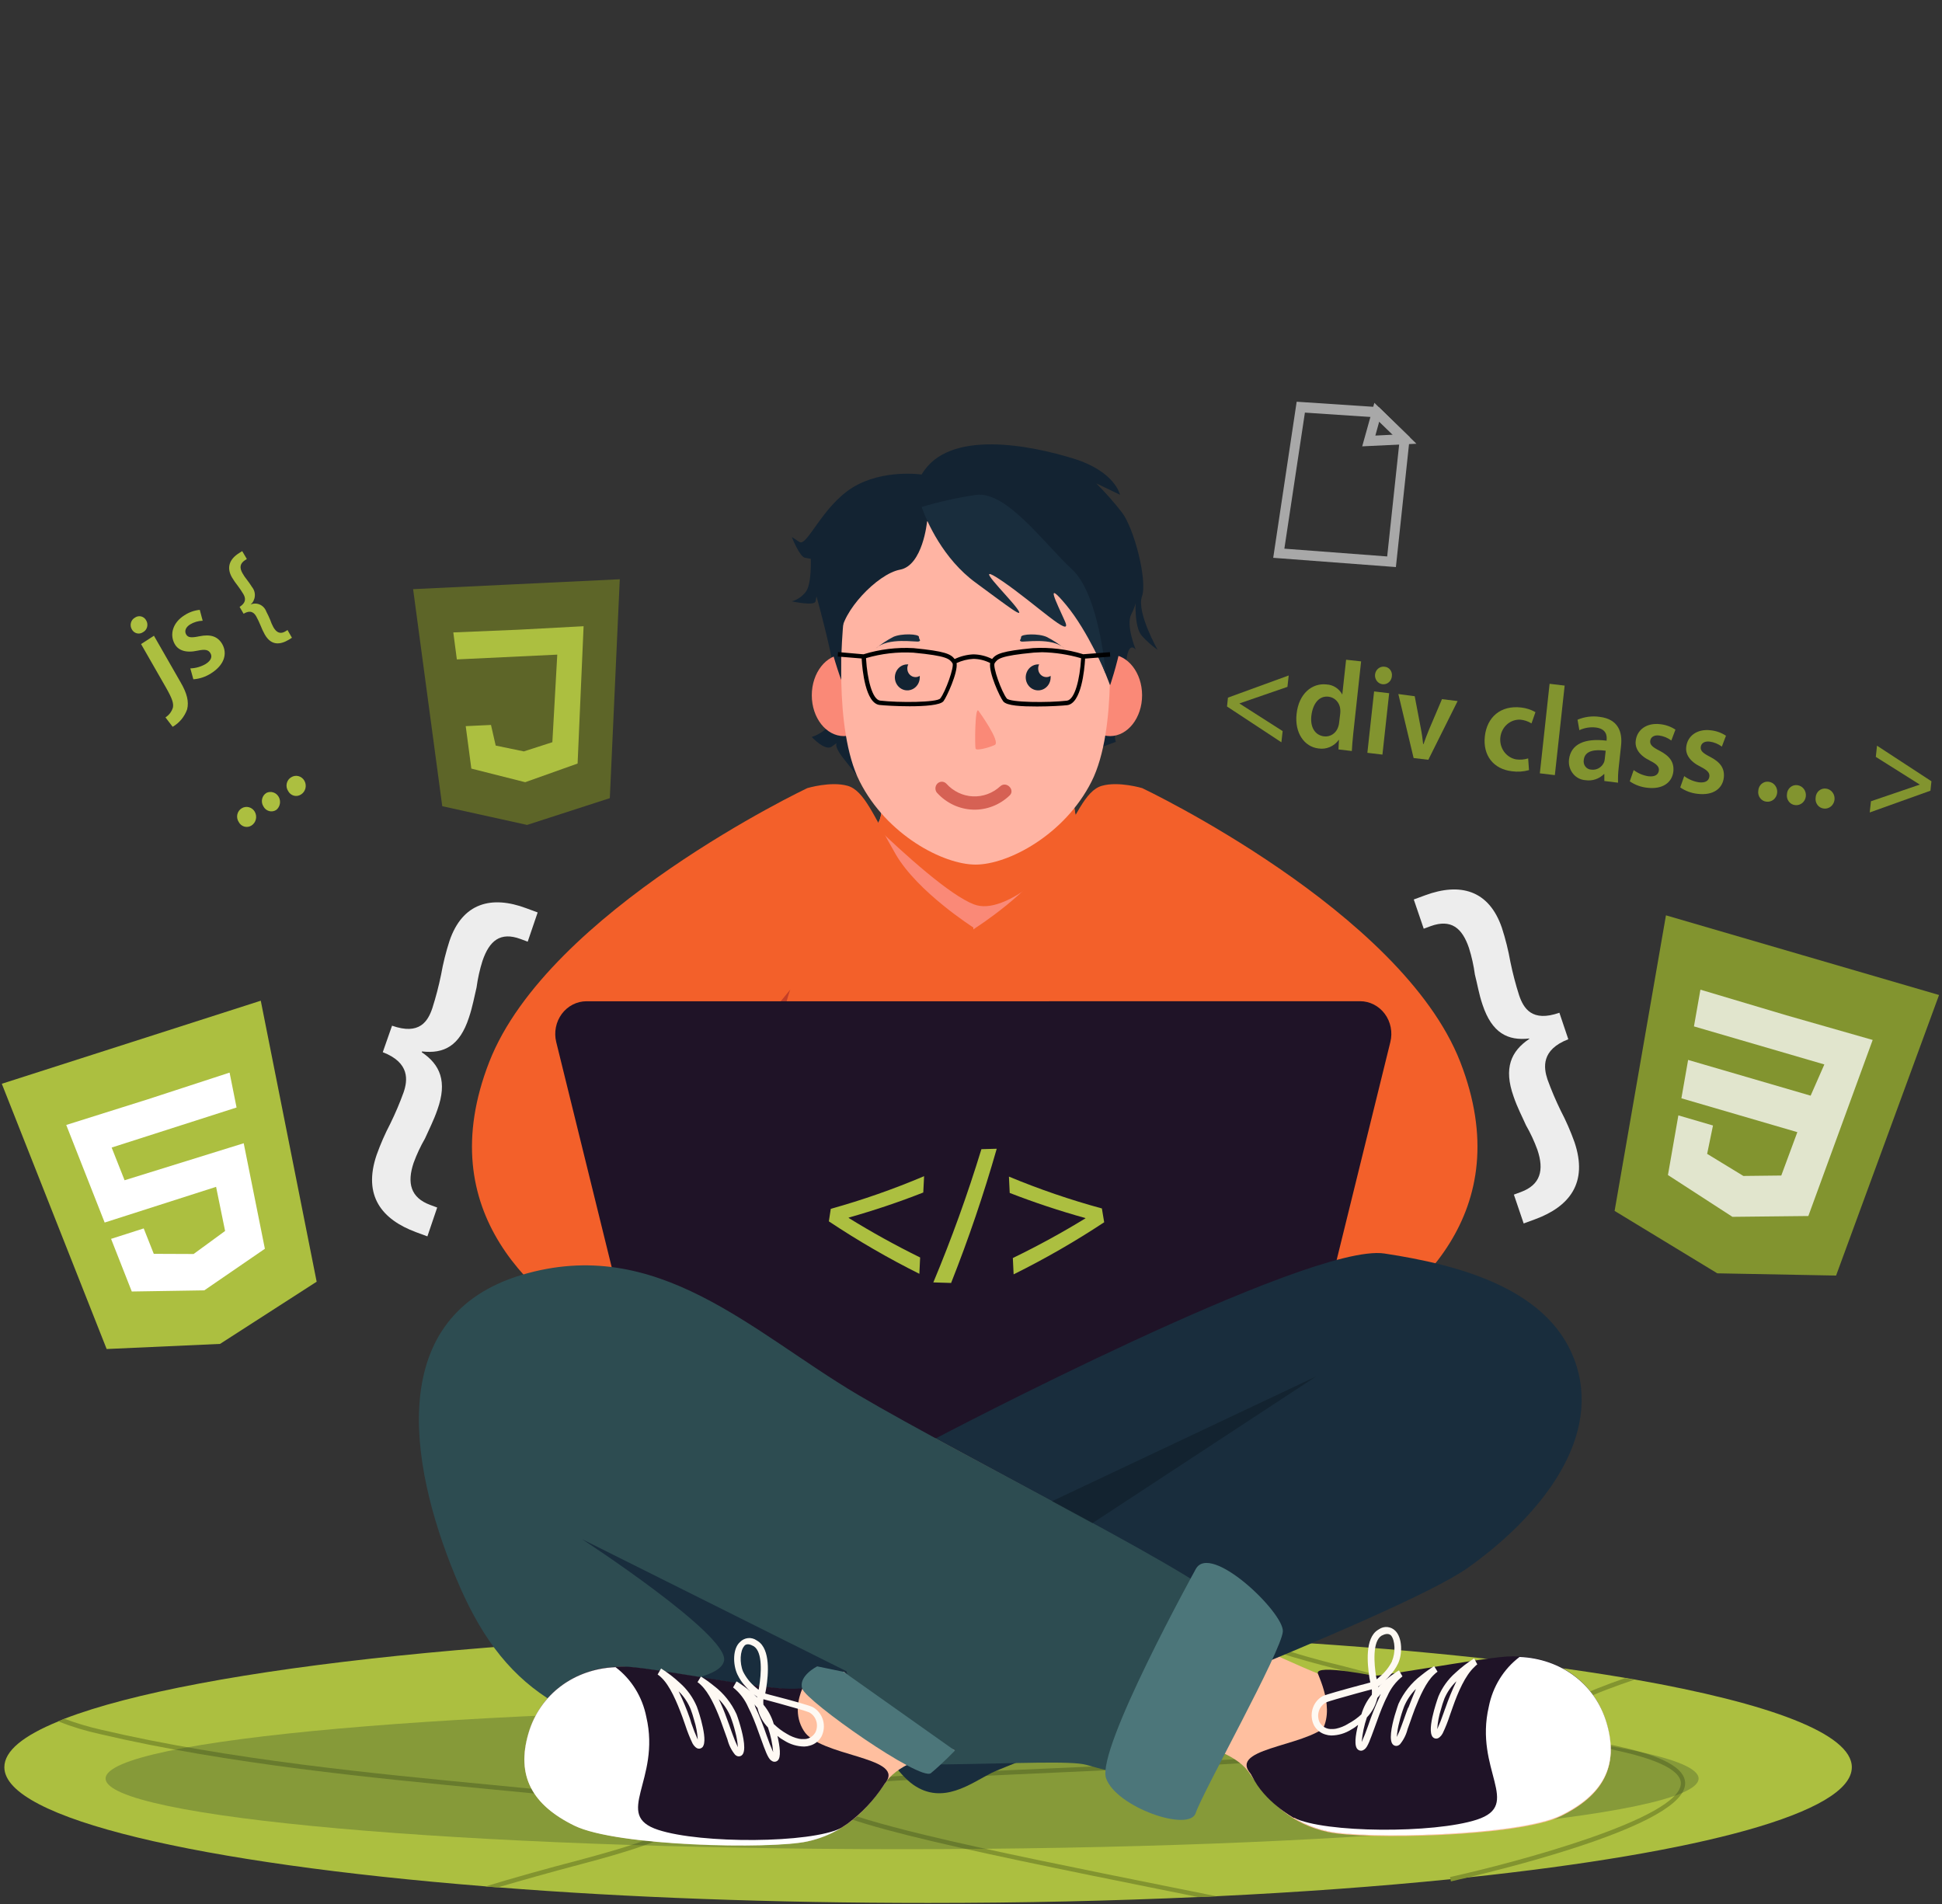 <svg width="409" height="401" viewBox="0 0 409 401" fill="none" xmlns="http://www.w3.org/2000/svg">
<rect x="0" y="0" width="409" height="401" fill="#333333" stroke="none"/>
<style>
    #frame-1 {
        animation: frame1 2s ease-in-out infinite;
    }
    #frame-2 {
        animation: frame2 4s ease-in-out infinite;
    }
    @keyframes frame1 {
        0% {
            transform:translateX(0);
        } 25% {
            transform:translateX(10px);
        } 50% {
            transform:translateX(-10px);
        } 75% {
            transform:translateX(10px);
        } 100% {
            transform:translateX(0);
        }
    }
    @keyframes frame2 {
        0% {
            transform:translateY(0);
        } 25% {
            transform:translateY(10px);
        } 50% {
            transform:translateY(-10px);
        } 75% {
            transform:translateY(10px);
        } 100% {
            transform:translateY(0);
        }
    }
</style>
<rect x="7.379" y="0.802" width="399" height="400" fill="none"/>
<!--frame 1-->
<g id="frame-1">
<path d="M293.985 119.424L268.148 117.475L273.089 84.603L290.394 85.749L296.906 92.076L293.985 119.424ZM270.498 115.55L292.151 117.189L294.743 92.959L289.516 87.881L274.824 86.895L270.498 115.55Z" fill="#A8A8A8"/>
<path d="M298.311 93.451L286.891 94.001L289.45 84.832L298.311 93.451ZM289.659 91.732L293.359 91.549L290.482 88.763L289.659 91.732Z" fill="#A8A8A8"/>
</g>
<!--frame 2-->
<g id="frame-2">
<path d="M258.617 146.92L271.409 142.255L271.146 144.651L261.022 148.147L270.135 153.969L269.872 156.33L258.419 148.789L258.617 146.92Z" fill="#82942F"/>
<path d="M286.661 139.286L285.003 154.519C284.86 155.848 284.75 157.293 284.706 158.164L281.895 157.831L281.994 155.768C281.504 156.46 280.841 156.998 280.079 157.326C279.316 157.653 278.483 157.756 277.668 157.625C274.703 157.27 272.639 154.358 273.067 150.381C273.517 146.049 276.361 143.791 279.403 144.146C280.079 144.18 280.735 144.393 281.311 144.764C281.887 145.134 282.364 145.651 282.697 146.266V146.266L283.499 138.942L286.661 139.286ZM282.269 150.221C282.295 149.935 282.295 149.647 282.269 149.361C282.216 148.692 281.942 148.062 281.493 147.581C281.044 147.1 280.449 146.797 279.809 146.725C277.789 146.484 276.515 148.203 276.197 150.622C275.878 153.04 276.877 154.84 278.865 155.08C279.502 155.156 280.145 155 280.685 154.639C281.225 154.278 281.629 153.734 281.83 153.098C281.94 152.792 282.01 152.472 282.038 152.146L282.269 150.221Z" fill="#82942F"/>
<path d="M287.979 158.542L289.395 145.614L292.568 145.992L291.152 158.921L287.979 158.542ZM293.139 142.404C293.111 142.773 292.977 143.124 292.756 143.414C292.535 143.703 292.236 143.916 291.898 144.027C291.56 144.137 291.198 144.14 290.858 144.034C290.519 143.929 290.217 143.719 289.992 143.434C289.767 143.148 289.629 142.799 289.595 142.43C289.562 142.062 289.635 141.692 289.804 141.367C289.973 141.042 290.232 140.777 290.547 140.607C290.861 140.436 291.217 140.368 291.569 140.41C291.801 140.422 292.027 140.484 292.235 140.593C292.442 140.701 292.625 140.854 292.773 141.04C292.921 141.227 293.03 141.443 293.093 141.676C293.156 141.909 293.172 142.153 293.139 142.393V142.404Z" fill="#82942F"/>
<path d="M297.949 146.623L299.234 153.373C299.464 154.52 299.607 155.666 299.728 156.709H299.805C300.156 155.677 300.54 154.703 301.001 153.568L303.692 147.241L306.986 147.643L300.815 160.01L297.718 159.643L294.501 146.164L297.949 146.623Z" fill="#82942F"/>
<path d="M322.018 162.187C320.844 162.514 319.62 162.596 318.416 162.428C314.529 161.97 312.278 159.093 312.718 155.081C313.157 151.07 316.012 148.479 320.404 149.006C321.448 149.123 322.459 149.454 323.38 149.981L322.545 152.353C321.835 151.913 321.04 151.643 320.217 151.562C319.188 151.504 318.177 151.859 317.391 152.553C316.604 153.248 316.101 154.229 315.985 155.298C315.868 156.366 316.147 157.441 316.765 158.302C317.382 159.162 318.291 159.745 319.306 159.929C320.156 160.043 321.019 159.973 321.842 159.723L322.018 162.187Z" fill="#82942F"/>
<path d="M326.355 144.009L329.529 144.387L327.464 163.242L324.302 162.863L326.355 144.009Z" fill="#82942F"/>
<path d="M337.885 164.48V163.024H337.808C337.296 163.53 336.682 163.908 336.011 164.13C335.339 164.352 334.629 164.413 333.932 164.308C333.425 164.28 332.929 164.144 332.474 163.909C332.02 163.673 331.616 163.342 331.289 162.937C330.962 162.532 330.718 162.061 330.571 161.554C330.425 161.047 330.381 160.513 330.44 159.987C330.802 156.72 333.734 155.402 338.368 155.987V155.769C338.456 154.921 338.28 153.477 336.084 153.213C334.904 153.077 333.71 153.27 332.625 153.775L332.241 151.574C333.705 150.954 335.298 150.745 336.863 150.967C340.849 151.437 341.717 154.21 341.409 157.018L340.904 161.695C340.784 162.737 340.74 163.787 340.772 164.835L337.885 164.48ZM338.17 158.107C335.974 157.786 333.778 158.039 333.558 160.01C333.51 160.259 333.515 160.515 333.572 160.762C333.629 161.008 333.737 161.238 333.889 161.436C334.041 161.634 334.233 161.795 334.451 161.907C334.669 162.019 334.908 162.08 335.151 162.085C335.686 162.158 336.229 162.053 336.704 161.786C337.179 161.518 337.562 161.102 337.797 160.595C337.89 160.368 337.949 160.129 337.972 159.884L338.17 158.107Z" fill="#82942F"/>
<path d="M344.067 162.176C344.985 162.862 346.046 163.31 347.163 163.482C348.547 163.643 349.227 163.138 349.359 162.336C349.491 161.534 348.997 160.949 347.514 160.204C345.176 159.058 344.308 157.534 344.495 156.021C344.747 153.728 346.757 152.169 349.645 152.513C350.788 152.63 351.889 153.022 352.862 153.659L351.994 155.952C351.238 155.386 350.359 155.024 349.436 154.897C348.338 154.76 347.635 155.253 347.547 156.044C347.46 156.834 347.998 157.339 349.524 158.107C351.72 159.253 352.598 160.548 352.423 162.462C352.17 164.754 350.227 166.29 346.932 165.901C345.616 165.77 344.349 165.306 343.243 164.548L344.067 162.176Z" fill="#82942F"/>
<path d="M354.707 163.448C355.625 164.134 356.686 164.582 357.803 164.755C359.187 164.915 359.867 164.411 359.999 163.609C360.131 162.806 359.637 162.222 358.154 161.477C355.816 160.331 354.948 158.806 355.135 157.305C355.387 155.012 357.397 153.454 360.285 153.798C361.428 153.913 362.529 154.306 363.502 154.944L362.635 157.236C361.878 156.67 360.999 156.308 360.076 156.182C358.978 156.044 358.275 156.537 358.187 157.328C358.1 158.119 358.649 158.623 360.164 159.391C362.36 160.537 363.238 161.832 363.052 163.746C362.799 166.039 360.856 167.574 357.562 167.185C356.245 167.054 354.978 166.589 353.872 165.832L354.707 163.448Z" fill="#82942F"/>
<path d="M370.31 166.508C370.325 166.231 370.396 165.96 370.517 165.712C370.638 165.464 370.808 165.246 371.014 165.07C371.221 164.894 371.46 164.765 371.717 164.691C371.974 164.617 372.242 164.6 372.506 164.64C373.039 164.704 373.526 164.986 373.859 165.425C374.193 165.863 374.346 166.422 374.285 166.978C374.224 167.535 373.953 168.043 373.533 168.391C373.113 168.739 372.578 168.899 372.045 168.835C371.78 168.812 371.523 168.732 371.29 168.6C371.057 168.468 370.852 168.287 370.689 168.068C370.526 167.85 370.408 167.598 370.343 167.33C370.278 167.061 370.266 166.782 370.31 166.508V166.508Z" fill="#82942F"/>
<path d="M376.349 167.23C376.365 166.953 376.435 166.681 376.556 166.434C376.678 166.186 376.847 165.967 377.053 165.792C377.26 165.616 377.499 165.487 377.756 165.413C378.013 165.339 378.282 165.322 378.545 165.362C378.809 165.393 379.064 165.479 379.297 165.614C379.529 165.748 379.733 165.929 379.899 166.146C380.064 166.364 380.186 166.613 380.259 166.879C380.332 167.146 380.354 167.425 380.324 167.7C380.294 167.976 380.212 168.242 380.083 168.484C379.954 168.727 379.78 168.94 379.572 169.113C379.364 169.285 379.126 169.413 378.871 169.489C378.615 169.566 378.348 169.588 378.084 169.557C377.82 169.534 377.563 169.454 377.329 169.322C377.096 169.19 376.891 169.009 376.728 168.79C376.565 168.571 376.448 168.32 376.382 168.052C376.317 167.783 376.306 167.503 376.349 167.23V167.23Z" fill="#82942F"/>
<path d="M382.388 167.953C382.404 167.675 382.474 167.404 382.596 167.156C382.717 166.909 382.886 166.69 383.093 166.514C383.299 166.339 383.538 166.21 383.795 166.136C384.052 166.062 384.321 166.044 384.584 166.085C385.117 166.148 385.604 166.431 385.938 166.869C386.271 167.308 386.424 167.866 386.363 168.423C386.302 168.979 386.032 169.487 385.612 169.835C385.192 170.184 384.656 170.343 384.123 170.28C383.859 170.256 383.602 170.176 383.369 170.044C383.135 169.912 382.931 169.731 382.768 169.513C382.605 169.294 382.487 169.043 382.422 168.774C382.356 168.506 382.345 168.226 382.388 167.953V167.953Z" fill="#82942F"/>
<path d="M406.567 166.52L393.775 171.105L394.039 168.743L404.327 165.236L395.06 159.402L395.312 157.041L406.776 164.537L406.567 166.52Z" fill="#82942F"/>
<path d="M30.795 130.667C30.917 130.874 30.996 131.105 31.028 131.345C31.059 131.585 31.042 131.829 30.978 132.062C30.914 132.295 30.804 132.512 30.655 132.698C30.507 132.884 30.322 133.036 30.114 133.143C29.926 133.273 29.714 133.361 29.492 133.402C29.27 133.442 29.043 133.435 28.823 133.38C28.604 133.326 28.398 133.224 28.218 133.083C28.037 132.942 27.887 132.763 27.775 132.559C27.65 132.354 27.568 132.124 27.533 131.884C27.498 131.645 27.511 131.4 27.572 131.166C27.633 130.931 27.741 130.713 27.887 130.525C28.034 130.336 28.216 130.182 28.423 130.071C28.613 129.937 28.828 129.845 29.054 129.801C29.28 129.758 29.512 129.765 29.735 129.821C29.959 129.877 30.169 129.982 30.351 130.127C30.533 130.273 30.685 130.457 30.795 130.667ZM34.847 151.081C35.593 150.616 36.152 149.882 36.417 149.018C36.593 148.124 36.296 147.138 34.902 144.708L29.708 135.642L32.42 133.888L38.075 143.757C39.404 146.049 39.81 147.78 39.414 149.384C38.854 150.954 37.77 152.26 36.362 153.064L34.847 151.081Z" fill="#ACBF40"/>
<path d="M40.084 140.765C41.211 140.731 42.314 140.416 43.301 139.848C44.498 139.103 44.74 138.267 44.312 137.556C43.883 136.845 43.214 136.685 41.611 137.029C39.085 137.579 37.515 136.937 36.79 135.619C35.692 133.648 36.351 131.138 38.843 129.579C39.819 128.939 40.925 128.546 42.072 128.433L42.687 130.725C41.757 130.753 40.847 131.021 40.04 131.504C39.074 132.112 38.81 132.926 39.206 133.613C39.601 134.301 40.304 134.347 41.973 134.003C44.334 133.522 45.827 134.003 46.793 135.619C47.946 137.636 47.266 140.055 44.41 141.831C43.294 142.545 42.028 142.966 40.721 143.058L40.084 140.765Z" fill="#ACBF40"/>
<path d="M50.461 127.814C51.987 126.828 51.669 125.842 51.251 125.109C50.887 124.502 50.491 123.917 50.066 123.355C49.62 122.797 49.213 122.207 48.847 121.59C47.617 119.435 48.407 117.693 50.373 116.467L51.01 116.065L51.987 117.727L51.592 117.98C50.494 118.702 50.428 119.607 51.076 120.73C51.341 121.204 51.646 121.653 51.987 122.071C52.379 122.575 52.745 123.099 53.085 123.642C53.298 123.902 53.459 124.204 53.559 124.53C53.66 124.856 53.697 125.199 53.669 125.54C53.642 125.881 53.55 126.213 53.399 126.517C53.248 126.82 53.04 127.09 52.789 127.309C53.098 127.176 53.43 127.109 53.765 127.113C54.099 127.116 54.43 127.189 54.737 127.328C55.044 127.467 55.322 127.669 55.553 127.921C55.784 128.174 55.964 128.473 56.083 128.799C56.386 129.369 56.661 129.954 56.906 130.553C57.086 131.085 57.31 131.599 57.576 132.089C58.235 133.235 59.059 133.625 60.157 132.937L60.552 132.685L61.485 134.312L60.848 134.714C58.927 135.86 57.082 135.94 55.764 133.625C55.421 133.006 55.12 132.362 54.864 131.699C54.598 131.052 54.297 130.42 53.964 129.808C53.579 129.143 52.865 128.318 51.306 129.258L50.461 127.814Z" fill="#ACBF40"/>
<path d="M50.263 173.088C50.116 172.86 50.016 172.604 49.967 172.334C49.919 172.064 49.925 171.787 49.983 171.519C50.042 171.252 50.153 171 50.309 170.778C50.464 170.557 50.662 170.372 50.889 170.234C51.349 169.947 51.9 169.862 52.42 169.998C52.94 170.135 53.386 170.481 53.662 170.962C53.937 171.442 54.018 172.017 53.887 172.559C53.756 173.102 53.424 173.568 52.964 173.856C52.741 173.999 52.492 174.093 52.232 174.131C51.972 174.17 51.708 174.153 51.455 174.081C51.202 174.009 50.965 173.884 50.761 173.713C50.556 173.542 50.386 173.329 50.263 173.088Z" fill="#ACBF40"/>
<path d="M55.479 169.832C55.332 169.604 55.232 169.346 55.185 169.076C55.138 168.806 55.144 168.528 55.204 168.261C55.264 167.993 55.375 167.741 55.532 167.521C55.689 167.3 55.888 167.115 56.116 166.978C56.567 166.762 57.078 166.727 57.553 166.88C58.027 167.032 58.431 167.362 58.687 167.805C58.944 168.248 59.035 168.775 58.943 169.284C58.852 169.793 58.584 170.249 58.191 170.565C57.969 170.712 57.721 170.809 57.461 170.851C57.202 170.894 56.937 170.88 56.683 170.811C56.429 170.743 56.191 170.62 55.984 170.452C55.777 170.283 55.605 170.072 55.479 169.832Z" fill="#ACBF40"/>
<path d="M60.684 166.589C60.53 166.358 60.425 166.097 60.374 165.821C60.324 165.545 60.329 165.262 60.39 164.988C60.451 164.715 60.566 164.458 60.729 164.234C60.891 164.011 61.096 163.825 61.331 163.689C61.559 163.547 61.812 163.453 62.074 163.412C62.337 163.372 62.605 163.386 62.862 163.453C63.12 163.521 63.362 163.641 63.575 163.806C63.788 163.971 63.968 164.179 64.104 164.417C64.24 164.654 64.33 164.918 64.369 165.192C64.408 165.466 64.394 165.746 64.329 166.014C64.265 166.283 64.15 166.536 63.992 166.758C63.833 166.981 63.635 167.169 63.407 167.311C63.185 167.459 62.936 167.559 62.676 167.603C62.416 167.647 62.15 167.635 61.895 167.567C61.639 167.5 61.4 167.378 61.192 167.209C60.983 167.041 60.81 166.83 60.684 166.589Z" fill="#ACBF40"/>
<path d="M82.568 216.011C88.365 218.063 90.133 215.06 91.055 212.321C91.79 210.016 92.402 207.67 92.889 205.295C93.32 202.874 93.914 200.488 94.668 198.154C97.402 190.131 103.507 188.526 110.842 191.277L113.236 192.16L111.139 198.315L109.656 197.764C105.374 196.171 103.068 198.108 101.619 202.349C101.042 204.175 100.623 206.05 100.367 207.954C99.895 209.891 99.521 212.069 98.764 214.292C96.809 220.31 93.471 221.96 88.881 221.433L88.826 221.605C92.681 224.184 94.251 227.76 92.121 233.708C91.33 236.001 90.309 237.949 89.507 239.772C88.571 241.392 87.774 243.094 87.124 244.861C85.675 249.136 86.477 252.23 90.594 253.755L92.077 254.305L90.012 260.38L87.619 259.497C80.448 256.838 76.386 251.864 79.317 243.233C80.131 240.955 81.099 238.741 82.216 236.608C83.262 234.474 84.193 232.282 85.005 230.041C85.851 227.565 86.378 223.805 80.613 221.593L82.568 216.011Z" fill="#EDEDED"/>
<path d="M330.297 218.865C324.554 221.089 325.092 224.837 325.905 227.313C326.717 229.558 327.648 231.754 328.694 233.892C329.81 236.025 330.779 238.239 331.593 240.516C334.525 249.159 330.495 254.133 323.292 256.781L320.898 257.663L318.834 251.588L320.316 251.038C324.434 249.514 325.246 246.454 323.786 242.144C323.133 240.35 322.328 238.62 321.381 236.975C320.579 235.152 319.547 233.227 318.768 230.912C316.648 224.951 318.219 221.387 322.062 218.808L322.106 218.705C317.549 219.232 314.211 217.559 312.223 211.564C311.466 209.341 311.125 207.163 310.62 205.226C310.364 203.322 309.945 201.447 309.368 199.621C307.941 195.426 305.613 193.501 301.331 195.036L299.848 195.587L297.751 189.432L300.145 188.549C307.48 185.833 313.585 187.403 316.319 195.426C317.073 197.76 317.667 200.146 318.098 202.567C318.585 204.942 319.197 207.288 319.932 209.593C320.865 212.332 322.622 215.324 328.419 213.283L330.297 218.865Z" fill="#EDEDED"/>
</g>
<!--frame 3-->
<g id="frame-3">
</g>
<path d="M390.009 372.177C390.009 381.736 358.166 390.194 309.16 395.387L305.47 395.765C290.46 397.278 273.924 398.493 256.278 399.341L252.435 399.513C234.427 400.327 215.299 400.762 195.479 400.762C162.747 400.762 131.892 399.616 104.825 397.473L102.234 397.266C41.852 392.43 0.917 383.008 0.917 372.177C0.917 368.738 4.914 365.54 12.26 362.537L13.556 361.976C41.402 351.19 112.379 343.522 195.501 343.522C218.813 343.522 241.158 344.13 261.878 345.23L264.711 345.391C294.863 347.076 321.425 349.838 342.255 353.357L344.198 353.689C372.759 358.709 390.009 365.139 390.009 372.177Z" fill="#ACBF40"/>
<path d="M143.816 383.397C143.959 385.117 141.533 387.558 122.481 392.567C115.783 394.332 109.92 396.005 104.814 397.495L102.223 397.289C108.079 395.501 114.755 393.625 122.251 391.661C139.49 387.077 142.993 384.704 142.894 383.466C142.828 382.63 140.863 381.334 131.914 379.959C124.886 378.882 114.993 377.942 103.529 376.841C78.834 374.48 48.089 371.546 21.044 365.196C18.055 364.543 15.118 363.651 12.26 362.526L13.556 361.976C16.069 362.908 18.636 363.674 21.242 364.268C48.232 370.606 78.933 373.54 103.595 375.902C130.563 378.492 143.531 379.89 143.816 383.397Z" fill="#82942F"/>
<path d="M308.523 362.366C307.831 369.037 272.419 371.1 222.458 373.3C209.534 373.874 197.335 374.447 187.771 375.066C173.793 376.04 172.19 377.633 172.146 378.275C172.08 379.261 174.935 381.633 194.711 386.424C208.645 389.794 227.048 393.485 246.516 397.404L256.267 399.364L252.424 399.536L246.341 398.31C199.575 388.911 170.916 382.917 171.224 378.218C171.311 376.854 173.266 375.146 187.694 374.137C197.269 373.472 209.468 372.934 222.403 372.372C241.509 371.535 263.163 370.584 279.59 369.014C302.385 366.848 307.392 364.154 307.59 362.274C307.787 360.395 303.516 357.048 282.093 351.638C271.804 349.036 265.568 346.961 261.845 345.288L264.678 345.449C270.462 347.552 276.353 349.32 282.324 350.744C306.25 356.773 308.732 360.269 308.523 362.366Z" fill="#82942F"/>
<path d="M354.904 375.57C354.904 379.707 346.548 384.453 330.089 389.656C321.941 392.235 313.717 394.298 309.171 395.387C306.975 395.914 305.613 396.212 305.58 396.224L305.481 395.765L305.383 395.307C318.91 392.327 354.004 382.986 354.004 375.558C354.004 373.747 351.676 371.077 340.597 368.681C331.889 366.767 327.772 364.727 327.64 362.263C327.475 359.099 333.998 356.28 342.233 353.426L344.176 353.758C336.227 356.475 328.43 359.489 328.562 362.228C328.628 363.558 330.758 365.587 340.783 367.776C350.282 369.827 354.904 372.395 354.904 375.57Z" fill="#82942F"/>
<path opacity="0.28" d="M189.989 389.438C282.634 389.438 357.737 382.777 357.737 374.561C357.737 366.344 282.634 359.684 189.989 359.684C97.344 359.684 22.241 366.344 22.241 374.561C22.241 382.777 97.344 389.438 189.989 389.438Z" fill="#263C29"/>
<path d="M240.269 179.001C240.269 179.001 229.486 194.841 223.897 198.372C218.308 201.902 202.518 201.501 197.73 200.251C192.943 199.002 190.747 197.959 182.149 185.649C173.551 173.339 180.755 174.004 180.755 174.004C181.857 173.993 182.957 173.909 184.049 173.752L184.422 173.695C186.124 173.385 185.915 165.878 185.915 165.878C185.915 165.878 225.851 161.912 227.015 163.127C228.179 164.342 225.851 165.419 226.258 170.199C226.49 172.213 227.098 174.16 228.047 175.93C229.145 177.958 240.269 179.001 240.269 179.001Z" fill="#FA8977"/>
<path d="M228.08 175.85C223.205 182.016 211.752 193.042 205.12 190.463C200.058 188.538 190.582 179.999 184.082 173.741L184.455 173.683C186.157 173.374 185.948 165.866 185.948 165.866C185.948 165.866 225.884 161.901 227.048 163.116C228.212 164.331 225.884 165.408 226.29 170.187C226.531 172.178 227.139 174.101 228.08 175.85Z" fill="#F3602A"/>
<path d="M194.107 99.939C194.107 99.939 185.948 98.724 179.558 102.678C173.167 106.632 169.972 115.183 168.369 114.14L166.766 113.097C166.766 113.097 168.369 117.269 169.566 117.475L170.762 117.682C170.762 117.682 170.96 122.897 169.763 124.559C169.008 125.576 167.956 126.308 166.766 126.645C166.766 126.645 171.564 127.688 171.762 126.645L171.959 125.602C171.959 125.602 177.955 146.657 176.154 150.519C175.649 151.635 174.926 152.629 174.031 153.436C173.137 154.243 172.091 154.846 170.96 155.207C170.96 155.207 173.76 158.244 175.155 157.247L176.549 156.25C176.549 156.25 175.034 156.399 177.647 159.746L180.304 163.093C180.304 163.093 191.285 141.132 199.663 141.912C208.041 142.691 225.741 151.872 226.982 154.783C228.223 157.694 232.286 157.236 232.286 157.236L235.009 156.239C234.671 155.084 234.671 153.851 235.009 152.697C235.503 150.21 236.403 150.508 236.403 150.508C236.403 150.508 238.874 152.399 238.402 150.508C237.93 148.617 236.755 142.015 237.304 138.519C237.853 135.023 239.193 136.811 239.193 136.811C239.193 136.811 237.062 131.642 238.259 129.35C239.456 127.057 239.193 126.22 239.193 126.22C239.193 126.22 238.775 132.054 240.51 133.934C241.503 135.03 242.608 136.011 243.804 136.857C243.804 136.857 239.324 128.937 240.51 125.602C241.696 122.266 238.852 111.217 236.261 107.882C234.59 105.739 232.793 103.706 230.88 101.796L235.876 104.191C235.876 104.191 234.877 99.297 226.093 96.581C217.309 93.864 199.729 90.185 194.107 99.939Z" fill="#132332"/>
<path d="M177.713 155.024C181.437 155.024 184.455 151.175 184.455 146.427C184.455 141.68 181.437 137.831 177.713 137.831C173.99 137.831 170.971 141.68 170.971 146.427C170.971 151.175 173.99 155.024 177.713 155.024Z" fill="#FA8977"/>
<path d="M233.79 155.024C237.514 155.024 240.532 151.175 240.532 146.427C240.532 141.68 237.514 137.831 233.79 137.831C230.067 137.831 227.048 141.68 227.048 146.427C227.048 151.175 230.067 155.024 233.79 155.024Z" fill="#FA8977"/>
<path d="M233.362 131.596C233.362 104.867 205.472 104.214 205.472 104.214C205.472 104.214 177.581 104.879 177.581 131.596C177.581 131.596 175.385 153.373 181.062 164.594C186.739 175.815 198.631 182.085 205.472 182.085C212.312 182.085 224.193 175.849 229.87 164.628C235.547 153.407 233.362 131.596 233.362 131.596Z" fill="#FFB4A3"/>
<path d="M191.34 101.44C191.34 101.44 206.614 92.064 217.1 97.061C227.586 102.059 233.878 109.257 236.579 118.988C239.28 128.719 233.79 144.318 233.79 144.318C233.79 144.318 223.403 117.108 218.604 113.05C213.806 108.993 205.592 118.369 200.421 113.36C195.249 108.351 195.238 109.921 195.238 109.921C195.238 109.921 194.337 119.091 189.55 119.973C184.762 120.856 177.164 128.936 177.164 133.647C177.164 138.358 177.164 143.183 177.164 143.183C177.164 143.183 168.577 120.203 175.166 111.446C181.754 102.689 188.65 104.248 188.65 104.248L191.34 101.44Z" fill="#132332"/>
<path d="M194.107 106.77C195.205 109.887 198.642 117.704 205.472 122.702C212.301 127.699 216.199 130.828 214.102 128.02C212.005 125.212 204.22 117.704 211.105 122.392C217.989 127.08 226.082 134.897 224.281 130.839C222.48 126.782 219.889 121.819 224.534 127.401C229.178 132.983 232.868 141.911 232.868 141.911C232.868 141.911 231.583 125.258 225.785 119.916C219.988 114.575 211.95 103.263 205.472 104.237C201.633 104.811 197.836 105.657 194.107 106.77Z" fill="#192D3D"/>
<path d="M233.823 138.289L233.757 137.349L228.146 137.785C224.722 136.725 221.149 136.287 217.583 136.49C210.995 137.12 209.787 137.705 208.941 138.782C207.709 138.157 206.359 137.825 204.988 137.808C203.63 137.871 202.295 138.206 201.057 138.794C200.223 137.728 199.037 137.143 192.416 136.501C188.85 136.298 185.277 136.736 181.853 137.796L176.494 137.327L176.428 138.266L181.479 138.679V138.839C181.611 141.006 182.259 148.123 185.257 148.467C186.179 148.57 188.847 148.742 191.581 148.742C194.766 148.742 198.049 148.513 198.708 147.665C199.366 146.817 201.782 141.613 201.464 139.642C202.583 139.121 203.786 138.821 205.01 138.759C206.232 138.775 207.436 139.072 208.535 139.63C208.206 141.648 210.556 146.771 211.291 147.711C212.027 148.651 215.222 148.788 218.418 148.788C221.152 148.788 223.82 148.616 224.742 148.513C227.74 148.169 228.388 141.052 228.52 138.885V138.702L233.823 138.289ZM198.027 147.092C197.357 147.952 189.319 148.009 185.377 147.55C183.675 147.355 182.643 142.874 182.402 138.794C182.402 138.725 182.402 138.656 182.402 138.599C185.639 137.648 189.003 137.261 192.361 137.453C199.509 138.129 199.959 138.771 200.596 139.665C201.046 140.341 199.125 145.716 198.027 147.092ZM227.674 138.805C227.432 142.885 226.4 147.356 224.698 147.562C220.756 148.02 212.719 147.952 212.038 147.103C210.94 145.716 208.996 140.341 209.49 139.653C210.116 138.759 210.588 138.117 217.726 137.441C218.297 137.441 218.89 137.361 219.461 137.361C222.242 137.416 225.006 137.84 227.685 138.622L227.674 138.805Z" fill="black"/>
<path d="M197.412 167.035C199.38 169.164 202.063 170.41 204.895 170.51C207.727 170.611 210.485 169.558 212.587 167.574C213.905 166.428 211.994 164.411 210.676 165.58C209.086 167.049 207.011 167.815 204.889 167.715C202.768 167.614 200.767 166.655 199.312 165.041C199.058 164.777 198.715 164.628 198.356 164.628C197.998 164.628 197.654 164.777 197.401 165.041C197.148 165.305 197.005 165.664 197.005 166.038C197.005 166.412 197.148 166.771 197.401 167.035H197.412Z" fill="#D66154"/>
<path d="M206.076 149.694C206.076 149.694 210.852 156.261 209.501 156.892C208.151 157.522 205.625 158.141 205.461 157.671C205.296 157.201 205.307 148.593 206.076 149.694Z" fill="#FA8977"/>
<path d="M192.811 142.599C192.582 142.599 192.355 142.551 192.144 142.459C191.932 142.366 191.741 142.231 191.58 142.06C191.42 141.889 191.294 141.687 191.209 141.464C191.124 141.242 191.083 141.004 191.087 140.765C191.088 140.469 191.16 140.177 191.296 139.917H191.087C190.568 139.917 190.061 140.078 189.629 140.379C189.198 140.68 188.861 141.107 188.663 141.608C188.464 142.109 188.412 142.659 188.513 143.191C188.615 143.722 188.864 144.21 189.232 144.593C189.599 144.976 190.066 145.237 190.575 145.343C191.084 145.449 191.612 145.394 192.091 145.187C192.571 144.98 192.981 144.629 193.269 144.178C193.558 143.728 193.712 143.198 193.712 142.656C193.718 142.549 193.718 142.442 193.712 142.335C193.441 142.509 193.129 142.601 192.811 142.599Z" fill="#132332"/>
<path d="M220.372 142.599C220.143 142.599 219.916 142.551 219.705 142.459C219.493 142.366 219.302 142.231 219.141 142.06C218.981 141.889 218.854 141.687 218.77 141.464C218.685 141.242 218.644 141.004 218.648 140.765C218.649 140.469 218.72 140.177 218.857 139.917H218.648C218.129 139.917 217.622 140.078 217.19 140.379C216.759 140.68 216.422 141.107 216.224 141.608C216.025 142.109 215.973 142.659 216.074 143.191C216.175 143.722 216.425 144.21 216.792 144.593C217.159 144.976 217.627 145.237 218.136 145.343C218.645 145.449 219.173 145.394 219.652 145.187C220.132 144.98 220.542 144.629 220.83 144.178C221.118 143.728 221.272 143.198 221.272 142.656C221.278 142.549 221.278 142.442 221.272 142.335C221.002 142.509 220.69 142.601 220.372 142.599Z" fill="#132332"/>
<path d="M184.455 136.559C185.603 135.621 186.839 134.807 188.144 134.129C189.868 133.35 193.536 133.499 193.536 134.129C193.536 134.76 194.063 134.851 193.536 135.081C193.009 135.31 187.046 134.129 184.455 136.559Z" fill="#192D3D"/>
<path d="M224.182 136.559C223.017 135.621 221.762 134.811 220.438 134.14C218.714 133.361 215.047 133.51 215.047 134.14C215.047 134.771 214.519 134.863 215.047 135.092C215.574 135.321 221.558 134.129 224.182 136.559Z" fill="#192D3D"/>
<path d="M307.546 223.656C295.16 191.839 240.565 165.981 240.565 165.981C240.565 165.981 235.613 164.491 232.077 165.488C228.541 166.485 226.587 171.953 221.942 179.907C217.298 187.861 205.592 195.323 205.592 195.323L204.988 195.736V195.323C204.988 195.323 193.25 187.861 188.639 179.907C184.027 171.953 182.05 166.485 178.504 165.488C174.957 164.491 170.016 165.981 170.016 165.981C170.016 165.981 115.432 191.839 103.035 223.656C90.638 255.474 112.566 273.87 129.707 283.314C142.147 290.191 150.185 294.868 156.126 295.109C156.356 305.607 156.927 317.619 156.927 317.619H204.956V315.132C205.157 315.143 205.358 315.143 205.559 315.132V317.585H253.588C253.588 317.585 254.17 305.573 254.389 295.074C260.33 294.822 268.368 290.134 280.808 283.28C298.026 273.87 319.91 255.474 307.546 223.656ZM133.089 246.58C133.089 243.141 155.95 221.226 155.95 221.226C155.95 221.226 156.554 246.007 156.664 263.703C145.453 256.528 133.1 248.505 133.1 246.522L133.089 246.58ZM253.961 263.635C254.071 245.938 254.675 221.158 254.675 221.158C254.675 221.158 277.536 243.038 277.536 246.511C277.547 248.505 265.194 256.528 253.961 263.635Z" fill="#F3602A"/>
<path opacity="0.86" d="M166.447 284.392L236.272 283.544L197.017 302.96L166.447 284.392Z" fill="#9D2526"/>
<path opacity="0.55" d="M155.961 221.261L166.447 208.39C166.447 208.39 155.06 238.419 184.971 239.267C214.882 240.116 246.648 239.405 249.371 232.012C250.663 228.174 252.451 224.537 254.686 221.204L254.203 245.193H155.961V221.261Z" fill="#9D2526"/>
<path d="M214.135 210.865H123.525C122.52 210.865 121.529 211.105 120.627 211.567C119.726 212.028 118.937 212.699 118.321 213.527C117.706 214.355 117.28 215.32 117.076 216.346C116.872 217.373 116.896 218.434 117.145 219.45L136.449 297.79C136.812 299.269 137.636 300.579 138.791 301.515C139.946 302.451 141.366 302.959 142.828 302.96H267.138C268.6 302.959 270.02 302.451 271.175 301.515C272.33 300.579 273.154 299.269 273.517 297.79L292.821 219.438C293.07 218.423 293.094 217.361 292.89 216.335C292.686 215.308 292.26 214.344 291.645 213.515C291.029 212.687 290.24 212.017 289.338 211.555C288.437 211.094 287.446 210.854 286.441 210.854L214.135 210.865Z" fill="#1F1327"/>
<path d="M328.694 382.504C319.756 386.871 287.331 387.49 279.688 385.828C272.046 384.166 267.434 379.73 263.218 373.518C263.218 373.518 263.152 373.415 263.108 373.369C258.847 367.088 244.771 366.114 243.881 366.114L255.663 342.491C255.663 342.491 275.428 351.982 280.27 353.46C283.092 354.331 291.888 352.956 300.694 351.512C306.997 350.503 313.299 349.414 317.384 349.093C327.267 348.371 335.721 353.93 338.368 362.95C341.014 371.971 337.621 378.137 328.694 382.504Z" fill="#FFBF9F"/>
<path d="M197.017 302.96C197.017 302.96 275.724 261.583 291.569 263.99C307.414 266.397 327.069 271.509 332.054 287.75C337.039 303.992 323.544 319.935 309.171 330.159C294.797 340.382 213.246 371.146 208.843 373.369C204.439 375.593 198.576 380.189 192.372 375.891C186.168 371.593 175.901 352.05 178.58 349.689C181.26 347.328 225.621 318.422 225.621 318.422L197.017 302.96Z" fill="#192D3D"/>
<path d="M258.134 338.296C258.134 338.296 257.837 357.254 249.635 366.561C241.432 375.868 235.261 373.438 228.772 371.673C222.283 369.908 183.006 374.08 151.02 368.968C119.034 363.856 105.857 356.05 95.909 331.981C85.96 307.911 81.294 277.068 109.854 268.506C138.414 259.944 158.376 280.541 180.667 293.722C202.957 306.903 258.419 334.468 258.134 338.296Z" fill="#2D4C51"/>
<path d="M178.262 351.958L122.58 324.152C122.58 324.152 153.38 344.21 152.502 349.678C151.624 355.145 130.113 354.835 130.113 354.835C130.113 354.835 153.38 358.148 165.7 357.838C178.02 357.529 179.514 356.245 179.514 356.245L178.262 351.958Z" fill="#192D3D"/>
<path opacity="0.33" d="M230.068 320.783L277.196 289.871L221.547 316.164L230.068 320.783Z" fill="#091216"/>
<path d="M178.548 384.062L178.207 384.303C178.312 384.211 178.426 384.13 178.548 384.062Z" fill="#5679DB"/>
<path d="M201.112 368.635C196.446 369.392 189.561 371.191 186.684 375.18L186.552 375.363C186.52 375.398 186.49 375.437 186.464 375.478L186.014 376.131C181.93 381.988 177.285 386.172 170.027 387.776C162.34 389.438 129.959 388.819 121.021 384.452C112.083 380.085 108.701 373.942 111.336 364.967C113.972 355.993 122.459 350.388 132.32 351.11C136.405 351.443 142.707 352.52 149.01 353.529C157.388 354.904 165.777 356.211 168.984 355.58L169.423 355.477C170.993 354.996 174.144 353.666 177.68 352.039C180.074 354.285 190.988 363.959 201.112 368.635Z" fill="#FFBF9F"/>
<path d="M186.684 375.18L186.552 375.364L186.486 375.444C186.322 375.65 186.171 375.868 186.036 376.097C184.012 379.153 181.497 381.821 178.602 383.983L178.262 384.223C177.933 384.453 177.592 384.67 177.241 384.888C175.014 386.235 172.592 387.195 170.071 387.731C162.384 389.393 130.003 388.774 121.065 384.407C112.127 380.04 108.745 373.896 111.38 364.922C113.785 356.715 121.021 351.374 129.718 351.019C130.599 350.97 131.482 350.97 132.364 351.019C136.449 351.351 142.751 352.429 149.054 353.437C157.432 354.813 165.821 356.119 169.028 355.489C168.039 357.781 167.26 361.323 169.28 364.498C172.574 369.896 190.154 369.942 186.684 375.18Z" fill="#1F1327"/>
<path d="M177.164 384.98C174.937 386.326 172.516 387.286 169.994 387.822C162.308 389.484 129.926 388.865 120.988 384.498C112.05 380.131 108.668 373.988 111.303 365.013C113.708 356.807 120.944 351.466 129.641 351.11C132.98 353.633 135.292 357.371 136.119 361.586C139.238 374.939 128.982 382.217 138.612 385.369C147.682 388.338 170.762 388.223 177.164 384.98Z" fill="white"/>
<path d="M138.502 352.647C138.747 352.813 138.979 353.001 139.194 353.208C141.104 354.962 142.565 358.481 143.718 361.598L144.343 363.375C144.763 364.669 145.265 365.933 145.848 367.157C145.999 367.449 146.2 367.709 146.441 367.925C146.49 367.974 146.545 368.017 146.605 368.051C146.782 368.192 146.998 368.269 147.22 368.269C147.443 368.269 147.659 368.192 147.835 368.051C147.992 367.937 148.107 367.771 148.165 367.581C148.626 366.492 148.165 364.223 147.682 362.355C147.253 360.727 146.759 359.409 146.748 359.386C145.938 357.475 144.721 355.781 143.191 354.435C141.964 353.29 140.637 352.27 139.227 351.386L138.502 352.647ZM142.949 356.211C144.015 357.253 144.863 358.514 145.442 359.913C145.726 360.663 145.971 361.428 146.177 362.206C146.607 363.552 146.869 364.95 146.957 366.366C146.452 365.244 146.001 364.097 145.606 362.928L145.321 361.976C144.643 360.017 143.851 358.103 142.949 356.246V356.211Z" fill="#FEF9F3"/>
<path d="M146.902 354.263C147.163 354.438 147.406 354.641 147.627 354.87C149.296 356.452 150.635 359.363 151.7 362.148C152.074 363.145 152.414 364.097 152.722 364.991C152.908 365.472 153.062 365.931 153.205 366.332C153.5 367.52 154.052 368.622 154.819 369.552C154.868 369.602 154.924 369.644 154.984 369.679C155.161 369.816 155.377 369.891 155.598 369.891C155.82 369.891 156.035 369.816 156.213 369.679C157.224 368.899 156.587 365.805 155.939 363.535C155.544 362.137 155.137 361.048 155.126 361.025C154.044 358.658 152.414 356.609 150.383 355.065C149.499 354.347 148.575 353.685 147.616 353.082L146.902 354.263ZM151.371 357.839C152.431 358.886 153.278 360.145 153.864 361.541C154.262 362.595 154.596 363.674 154.863 364.773C155.149 365.812 155.329 366.88 155.401 367.959C154.985 367.1 154.618 366.216 154.303 365.312C154.204 365.037 154.105 364.761 154.006 364.498C153.71 363.65 153.391 362.744 153.029 361.804C152.568 360.486 151.997 359.122 151.371 357.839Z" fill="#FEF9F3"/>
<path d="M155.291 352.611C155.752 353.592 156.364 354.486 157.103 355.259C157.39 355.59 157.698 355.9 158.025 356.187C157.608 355.832 157.202 355.523 156.839 355.259C155.884 354.548 155.192 354.113 155.115 354.113L154.456 355.259L154.391 355.374C155.768 356.461 156.863 357.892 157.575 359.534C157.784 359.947 157.981 360.36 158.179 360.784C158.98 362.56 159.65 364.474 160.232 366.102C161.177 368.738 161.693 370.136 162.318 370.687C162.376 370.736 162.438 370.779 162.505 370.813C162.683 370.95 162.899 371.025 163.12 371.025C163.342 371.025 163.557 370.95 163.735 370.813C164.602 370.148 164.218 367.695 163.735 365.586C163.988 365.747 164.141 365.93 164.405 366.102C164.668 366.274 164.888 366.4 165.14 366.549C166.423 367.37 167.896 367.81 169.401 367.821C169.811 367.81 170.217 367.74 170.609 367.615C171.613 367.336 172.473 366.657 173.002 365.724C173.545 364.657 173.663 363.41 173.33 362.253C172.997 361.096 172.24 360.123 171.224 359.546C170.74 359.236 166.667 358.09 163.395 357.253L161.989 356.887C161.715 356.795 161.429 356.715 161.177 356.657C161.177 356.657 161.177 356.657 161.177 356.577C161.177 356.497 161.253 356.222 161.286 356.004C161.319 355.786 161.352 355.683 161.374 355.5C161.835 352.623 162.286 347.351 159.606 345.62C159.519 345.555 159.428 345.497 159.332 345.448C158.804 345.086 158.173 344.923 157.545 344.986C156.916 345.048 156.326 345.333 155.873 345.792C154.292 347.156 154.325 350.514 155.291 352.611ZM162.977 363.133C162.537 361.609 161.788 360.202 160.781 359.007C160.743 358.626 160.743 358.242 160.781 357.861L162.329 358.274L163.988 358.721C167.007 359.557 169.994 360.405 170.411 360.623C170.765 360.809 171.08 361.066 171.338 361.38C171.596 361.694 171.791 362.059 171.913 362.452C172.035 362.846 172.08 363.261 172.046 363.673C172.013 364.085 171.901 364.486 171.718 364.853C171.455 365.311 171.076 365.684 170.622 365.931C170.169 366.178 169.659 366.288 169.148 366.251C168.854 366.264 168.559 366.241 168.27 366.182C167.377 365.989 166.52 365.645 165.733 365.162C164.746 364.606 163.831 363.921 163.01 363.122L162.977 363.133ZM158.816 358.87C158.944 358.992 159.059 359.131 159.156 359.282C159.299 359.408 159.409 359.569 159.54 359.718C159.887 361.268 160.649 362.683 161.737 363.798C162.315 365.476 162.684 367.225 162.835 369.002C162.33 367.88 161.879 366.732 161.484 365.563C160.78 363.474 159.966 361.427 159.046 359.431C159.024 359.225 158.937 359.03 158.849 358.858L158.816 358.87ZM158.53 356.646C158.893 356.944 159.222 357.185 159.453 357.345C159.461 357.391 159.461 357.437 159.453 357.483C159.167 357.196 158.86 356.91 158.563 356.646H158.53ZM156.74 346.628C156.894 346.457 157.399 345.952 158.596 346.628L158.761 346.709C160.66 347.947 160.342 352.508 159.859 355.374C159.859 355.546 159.793 355.718 159.76 355.867C159.573 355.74 159.365 355.546 159.145 355.362C158.048 354.462 157.146 353.329 156.499 352.038C155.73 350.239 155.851 347.591 156.773 346.628H156.74Z" fill="#FEF9F3"/>
<path d="M177.669 352.085L172.113 350.938C172.113 350.938 168.083 352.933 168.962 355.638C169.84 358.343 193.865 375.203 196.05 373.426C198.235 371.65 201.112 368.681 201.112 368.681L177.669 352.085Z" fill="#4C767A"/>
<path d="M251.831 330.457C251.831 330.457 230.847 368.406 232.945 374.492C235.042 380.579 250.513 385.954 251.831 381.816C253.149 377.679 270.004 347.557 270.179 343.557C270.355 339.557 254.905 324.726 251.831 330.457Z" fill="#4C767A"/>
<path d="M290.504 353.15C290.504 353.15 276.702 350.262 277.569 352.486C278.437 354.709 282.049 362.709 276.186 366.847C270.322 370.985 261.12 368.578 263.69 374.022C266.259 379.466 272.474 382.836 272.474 382.836C272.474 382.836 300.178 374.137 301.309 373.38C302.44 372.624 290.504 353.15 290.504 353.15Z" fill="#1F1327"/>
<path d="M262.998 373.025L263.13 373.208L263.196 373.289C263.361 373.495 263.511 373.713 263.646 373.942C265.67 376.998 268.185 379.666 271.08 381.827L271.42 382.068C271.749 382.297 272.09 382.515 272.441 382.733C274.668 384.079 277.09 385.04 279.611 385.575C287.298 387.237 319.679 386.618 328.617 382.252C337.555 377.885 340.937 371.741 338.302 362.767C335.897 354.56 328.661 349.219 319.965 348.864C319.083 348.815 318.2 348.815 317.318 348.864C313.234 349.196 306.931 350.273 300.628 351.282C292.25 352.657 283.861 353.964 280.655 353.334C281.643 355.626 282.422 359.168 280.402 362.343C277.086 367.707 259.517 367.787 262.998 373.025Z" fill="#1F1327"/>
<path d="M272.507 382.824C274.734 384.171 277.156 385.131 279.677 385.667C287.364 387.329 319.745 386.71 328.683 382.343C337.621 377.976 341.003 371.833 338.368 362.858C335.963 354.652 328.727 349.31 320.03 348.955C316.691 351.478 314.38 355.216 313.552 359.431C310.434 372.784 320.689 380.062 311.059 383.214C302.001 386.171 278.92 386.045 272.507 382.824Z" fill="white"/>
<path d="M310.466 349.265C309.056 350.149 307.729 351.169 306.503 352.313C304.972 353.66 303.755 355.354 302.945 357.265C302.945 357.265 302.451 358.606 302.012 360.233C301.506 362.102 301.067 364.371 301.528 365.46C301.586 365.65 301.701 365.815 301.858 365.93C302.034 366.071 302.25 366.148 302.473 366.148C302.695 366.148 302.911 366.071 303.088 365.93C303.148 365.896 303.203 365.853 303.252 365.804C303.493 365.588 303.694 365.328 303.845 365.036C304.428 363.812 304.931 362.548 305.35 361.254L305.975 359.477C307.074 356.359 308.589 352.852 310.499 351.087C310.693 350.879 310.902 350.687 311.125 350.514L310.466 349.265ZM304.35 359.855L304.043 360.726C303.648 361.895 303.197 363.043 302.692 364.165C302.781 362.749 303.043 361.351 303.472 360.004C303.678 359.227 303.923 358.462 304.208 357.712C304.802 356.33 305.662 355.089 306.733 354.067C305.829 355.944 305.037 357.877 304.361 359.855H304.35Z" fill="#FEF9F3"/>
<path d="M302.044 350.881C301.085 351.484 300.161 352.146 299.277 352.864C297.246 354.408 295.616 356.457 294.534 358.824C294.534 358.824 294.117 359.97 293.721 361.334C293.073 363.626 292.437 366.698 293.447 367.477C293.625 367.615 293.84 367.689 294.062 367.689C294.283 367.689 294.499 367.615 294.677 367.477C294.737 367.443 294.792 367.401 294.841 367.351C295.608 366.421 296.161 365.319 296.455 364.131C296.598 363.729 296.752 363.282 296.939 362.79C297.257 361.884 297.586 360.933 297.96 359.947C299.058 357.162 300.364 354.216 302.034 352.669C302.254 352.44 302.497 352.237 302.758 352.061L302.044 350.881ZM296.554 359.649C296.192 360.589 295.884 361.494 295.577 362.343C295.478 362.606 295.379 362.881 295.281 363.156C294.965 364.061 294.599 364.945 294.183 365.804C294.254 364.725 294.435 363.657 294.721 362.618C294.987 361.519 295.321 360.44 295.72 359.385C296.305 357.99 297.153 356.731 298.212 355.683C297.685 356.967 297.103 358.331 296.598 359.683L296.554 359.649Z" fill="#FEF9F3"/>
<path d="M293.886 343.465C293.433 343.006 292.843 342.722 292.214 342.659C291.586 342.597 290.955 342.76 290.427 343.121C290.331 343.171 290.24 343.228 290.153 343.293C287.473 345.024 287.957 350.296 288.385 353.173C288.385 353.357 288.44 353.517 288.473 353.677C288.506 353.838 288.55 354.079 288.582 354.251C288.615 354.422 288.582 354.308 288.582 354.331C288.33 354.388 288.044 354.468 287.77 354.56L286.364 354.927C283.07 355.809 279.019 356.944 278.535 357.219C277.519 357.797 276.762 358.769 276.429 359.926C276.096 361.083 276.214 362.33 276.757 363.397C277.286 364.331 278.146 365.01 279.15 365.288C279.542 365.414 279.948 365.483 280.358 365.494C281.863 365.483 283.336 365.044 284.619 364.222C284.871 364.073 285.124 363.936 285.354 363.775C285.585 363.615 285.772 363.42 286.024 363.259C285.486 365.368 285.102 367.844 286.024 368.486C286.202 368.624 286.418 368.698 286.639 368.698C286.86 368.698 287.076 368.624 287.254 368.486C287.321 368.452 287.383 368.41 287.441 368.36C288.066 367.844 288.539 366.457 289.527 363.775C290.12 362.136 290.779 360.234 291.58 358.457C291.767 358.033 291.964 357.62 292.184 357.208C292.896 355.565 293.991 354.135 295.368 353.047L295.303 352.932L294.644 351.786C294.567 351.786 293.875 352.256 292.92 352.932C292.557 353.196 292.162 353.506 291.734 353.861C292.061 353.573 292.369 353.263 292.656 352.932C293.395 352.16 294.007 351.265 294.468 350.285C295.357 348.382 295.39 345.001 293.886 343.465ZM283.916 363.042C283.129 363.524 282.273 363.869 281.379 364.062C281.09 364.12 280.795 364.144 280.501 364.131C279.991 364.168 279.48 364.057 279.027 363.81C278.573 363.564 278.194 363.19 277.931 362.732C277.755 362.364 277.65 361.964 277.622 361.554C277.594 361.143 277.644 360.731 277.77 360.341C277.896 359.951 278.094 359.591 278.353 359.281C278.613 358.972 278.928 358.719 279.282 358.537C279.699 358.308 282.697 357.471 285.706 356.635L287.364 356.188L288.912 355.775C288.95 356.156 288.95 356.54 288.912 356.921C287.905 358.116 287.156 359.524 286.716 361.047C285.868 361.832 284.927 362.498 283.916 363.03V363.042ZM290.57 357.311C289.65 359.306 288.836 361.354 288.132 363.443C287.737 364.612 287.286 365.759 286.782 366.881C286.933 365.105 287.302 363.356 287.88 361.678C288.968 360.563 289.729 359.147 290.076 357.597C290.208 357.448 290.317 357.288 290.46 357.162C290.557 357.011 290.672 356.872 290.801 356.749C290.746 356.875 290.647 357.07 290.57 357.254V357.311ZM290.263 355.328C290.254 355.283 290.254 355.236 290.263 355.19C290.493 355.041 290.823 354.789 291.185 354.491C290.823 354.766 290.504 355.041 290.263 355.328ZM293.194 349.826C292.547 351.117 291.645 352.25 290.548 353.15C290.328 353.334 290.12 353.528 289.933 353.655C289.933 353.506 289.867 353.334 289.834 353.162C289.362 350.296 289.044 345.723 290.932 344.497L291.097 344.416C292.294 343.797 292.799 344.302 292.953 344.416C293.831 345.448 293.952 348.084 293.15 349.826H293.194Z" fill="#FEF9F3"/>
<path d="M174.968 254.58C181.651 252.718 188.215 250.421 194.623 247.703L194.447 251.142C189.382 253.136 184.148 254.897 178.745 256.425V256.506C183.562 259.486 188.576 262.259 193.788 264.827L193.624 268.265C187.062 264.988 180.696 261.298 174.562 257.216L174.968 254.58Z" fill="#ACBF40"/>
<path d="M196.566 270.076C200.398 260.91 203.777 251.545 206.69 242.018L209.919 241.926C207.181 251.513 203.974 260.947 200.311 270.191C199.066 270.16 197.818 270.122 196.566 270.076Z" fill="#ACBF40"/>
<path d="M232.549 257.411C226.409 261.465 220.04 265.128 213.476 268.38L213.312 264.941C218.604 262.374 223.699 259.589 228.596 256.586V256.528C223.113 255 217.799 253.235 212.653 251.233L212.488 247.794C218.875 250.451 225.413 252.69 232.066 254.5L232.549 257.411Z" fill="#ACBF40"/>
<path d="M27.654 219.496L0.379 228.241L22.461 284.105L46.343 283.028L66.69 269.927L54.919 210.75L27.654 219.496Z" fill="#ACBF40"/>
<path d="M48.352 225.892L49.802 233.147L49.824 233.239L23.515 241.674L26.238 248.563L51.328 240.769L55.786 262.993L43.027 271.75L27.753 271.991L23.394 260.907L30.268 258.706L32.387 264.059L40.776 264.093L47.408 259.245L45.509 249.95L22.043 257.469L13.951 236.918L31.179 231.496L48.352 225.892Z" fill="white"/>
<path d="M379.621 201.158L350.863 192.768L340.048 255.016L361.679 268.163L386.693 268.633L408.379 209.547L379.621 201.158Z" fill="#82942F"/>
<path opacity="0.76" d="M376.228 213.822L358.122 208.424L356.76 216.16L384.222 224.172L381.334 230.751L355.53 223.221L354.114 231.301L378.534 238.431L375.152 247.566L367.169 247.657L359.538 243.004L360.768 237.032L353.477 234.9L351.281 247.462L364.864 256.265L380.851 256.093L394.401 219.014L376.228 213.822Z" fill="white"/>
<path d="M108.767 123.034L87.004 124.077L93.142 169.786L111.007 173.729L128.433 168.09L130.53 121.991L108.767 123.034Z" fill="#5D6528"/>
<path d="M109.195 132.616L95.47 133.189L96.216 138.874L117.365 137.866L116.332 156.308L110.326 158.245L104.397 157.018L103.408 152.674L98.083 152.926L99.269 161.867L110.612 164.732L121.647 160.801L122.91 131.883L109.195 132.616Z" fill="#ACBF40"/>
</svg>
